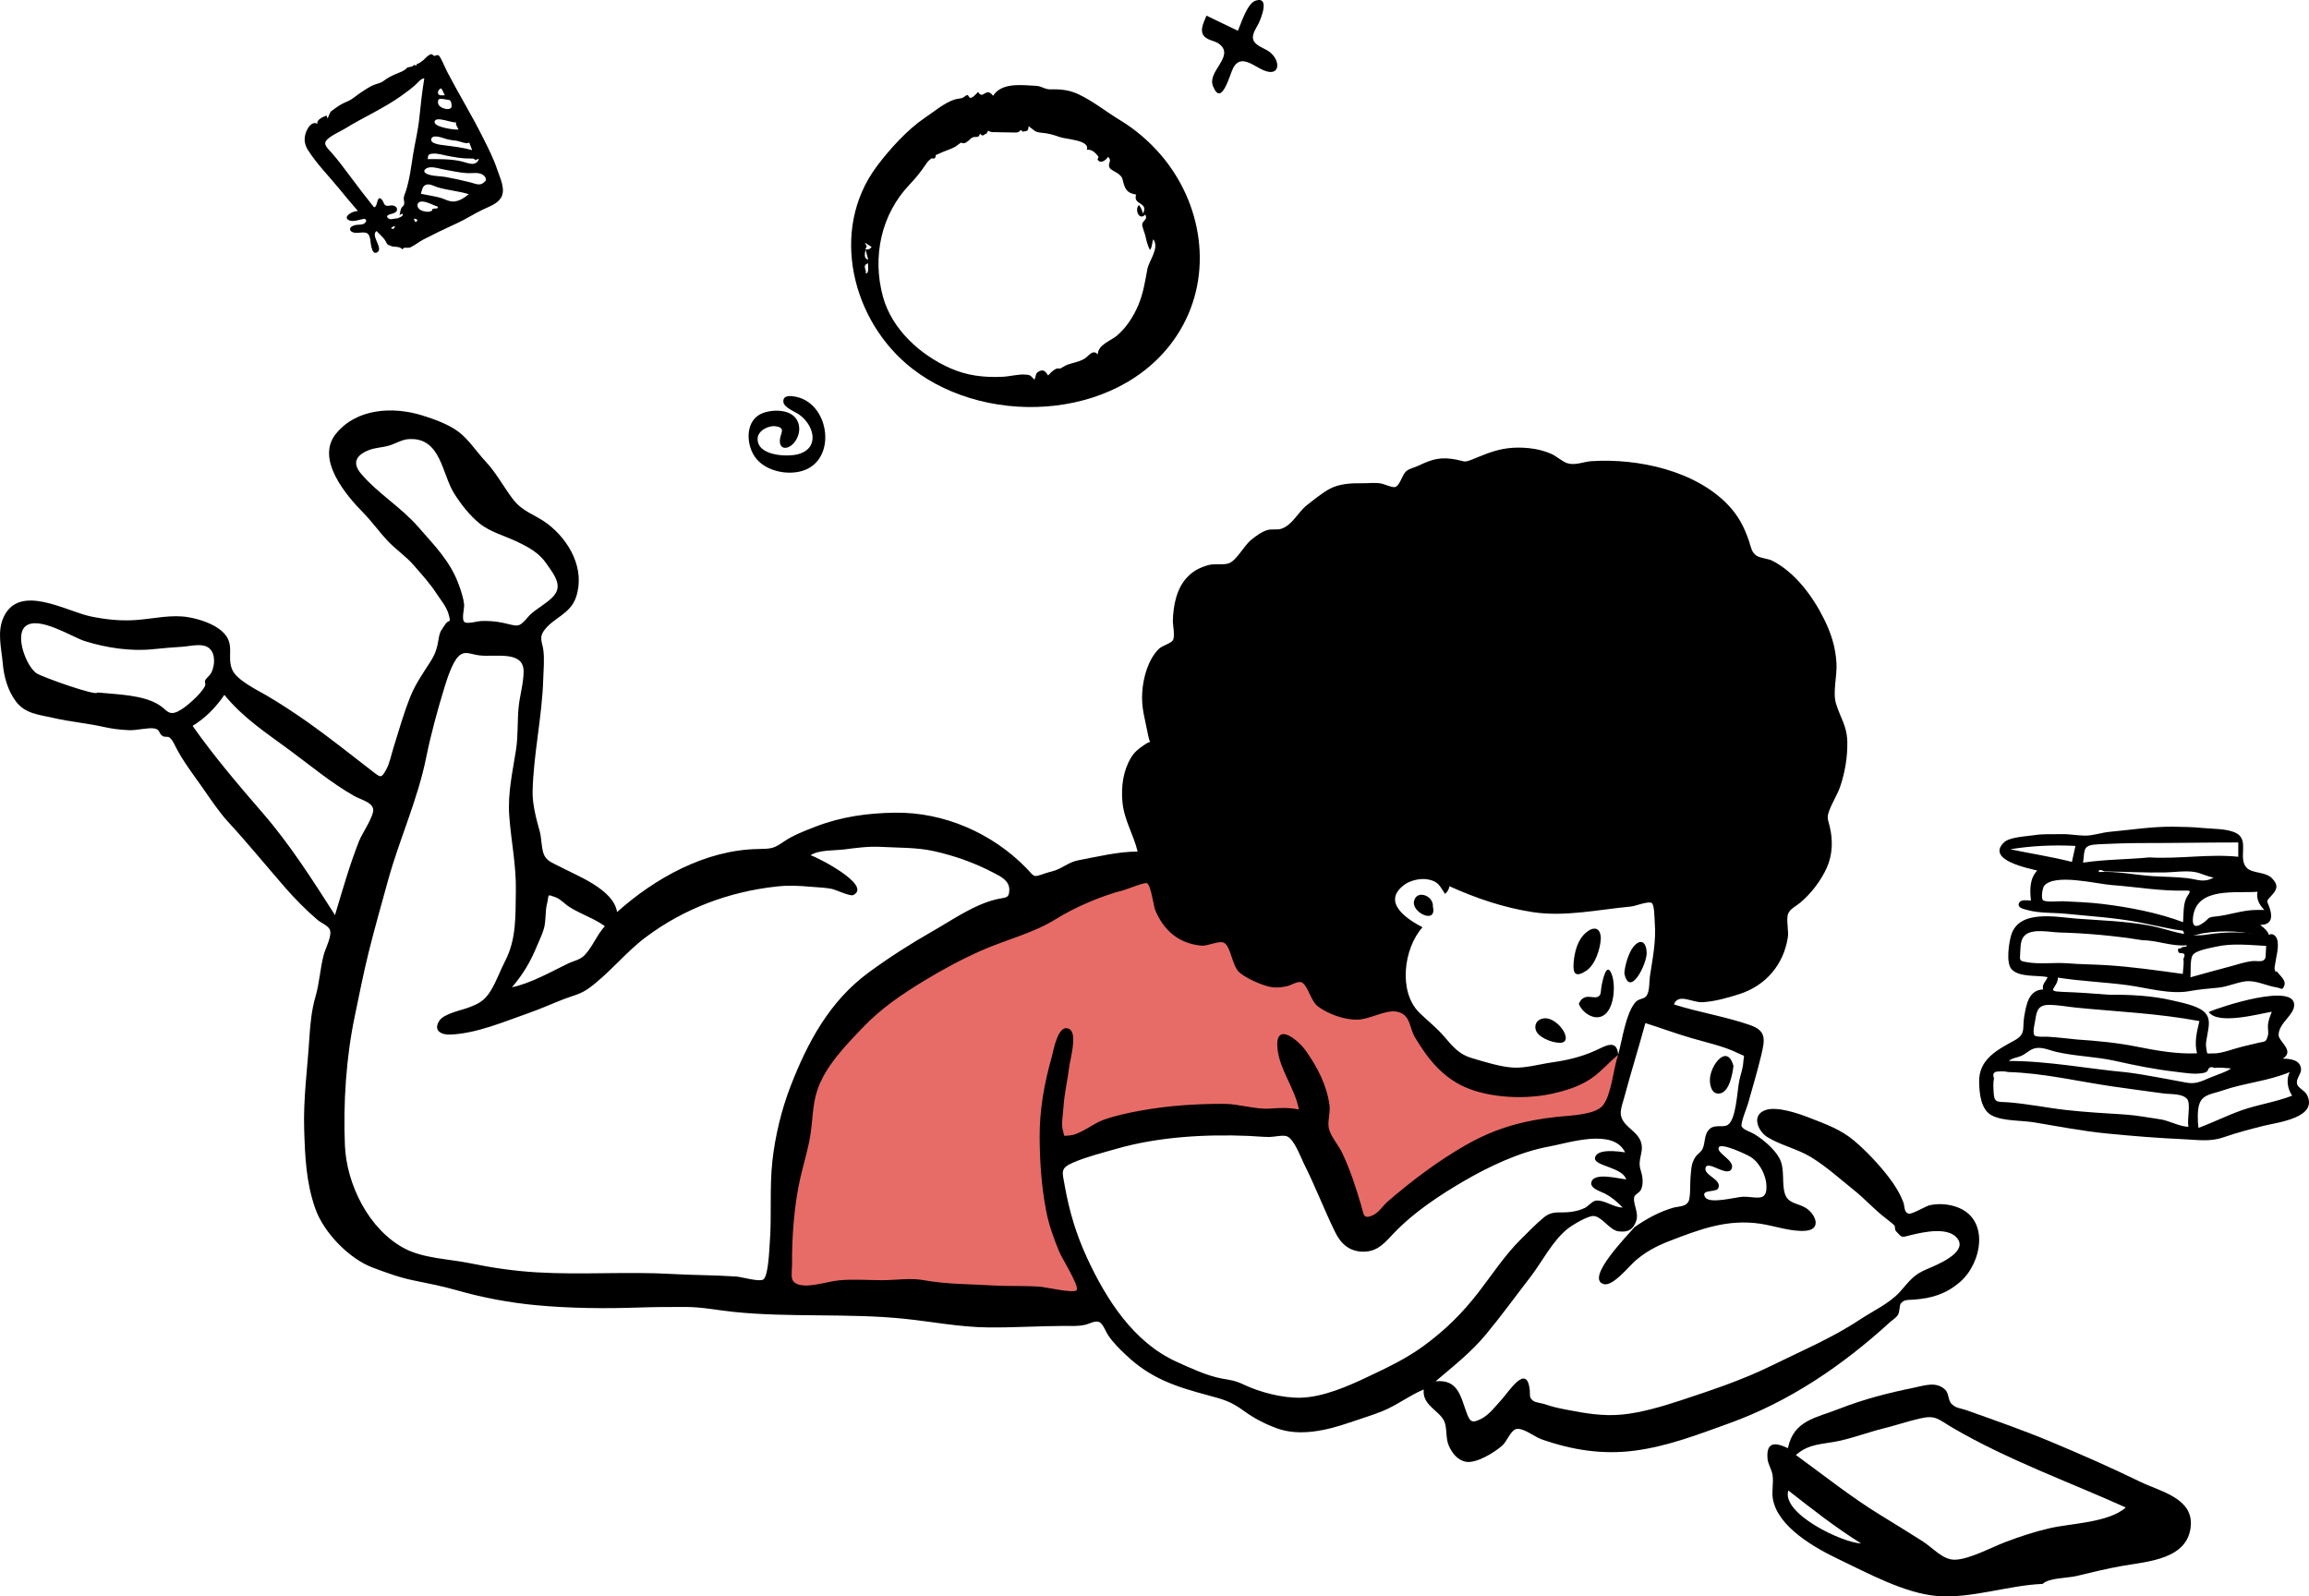 <svg xmlns="http://www.w3.org/2000/svg" width="567" height="392" viewBox="0 0 567 392">
    <g fill="none" fill-rule="evenodd">
        <g fill-rule="nonzero">
            <g>
                <g>
                    <g>
                        <path fill="#E76C67" d="M169.651 258.675L170.968 275.236 195.979 281.198 215.066 289.81 230.205 303.059 237.445 297.097 246.659 276.561 257.191 274.574 295.366 278.548 308.529 282.523 303.922 305.046 299.315 321.607 375.665 316.97 373.032 278.548 357.236 243.439 294.707 212.966 247.976 218.928 215.066 255.363 200.586 263.312 174.917 261.987" transform="translate(-342 -3322) translate(0 -5) translate(342 3300) matrix(-1 0 0 1 567 27)"/>
                        <g fill="#000">
                            <path d="M4.135 66.051c4.04 1.579 8.328 2.152 12.403 3.59 3.642 1.285 7.025 3.014 10.611 4.32.21-1.663.321-4.48-.293-6.047-.87-2.22-3.16-2.275-5.413-3.066-5.486-1.924-11.257-2.33-16.704-4.578.933 1.795.516 4.171-.604 5.781m69.743-5.805c-8.726.256-17.065 2.286-25.665 3.542-4.184.61-8.373 1.155-12.561 1.725-1.612.22-4.55-.039-5.721 1.356-.972 1.156.093 5.1-.339 6.794 1.764.13 4.895-1.517 6.81-1.79 2.98-.423 5.922-1.017 8.934-1.206 4.77-.3 9.456-.556 14.218-1.087 4.842-.54 9.528-1.542 14.408-1.909 2.373-.178 3.327.267 3.467-2.238.055-.979.19-2.618-.085-3.583.439-1.187.05-1.764-1.168-1.73-.774-.087-1.54-.045-2.298.126M57 52.253c2.36-.22 4.73-.538 7.095-.671.48-.027 2.913.12 3.31-.327.562-.63-.064-2.938-.167-3.651-.351-2.428-.739-3.84-3.387-3.845-2.235-.005-4.55.467-6.776.685-10.107.99-20.163 1.409-30.158 3.29.609 2.59 1.3 5.263.572 7.912 4.794.247 10.059-.675 14.745-1.622 4.79-.967 9.871-1.447 14.766-1.77m-15.996-24.39c-3.611.016-7.428 1.606-10.991 1.252-.053.662 1.087.112 1.402.733.673.001.907.22.701.659.013.299-.14.474-.459.525l-.47.04c-.69.023-.803.488-.339 1.396-.199 1.125.1 2.554.143 3.683 6.404-.871 12.625-1.777 19.073-2.166 3.045-.184 6.087-.183 9.127-.434 3.346-.275 6.998.316 10.268-.31 1.748-.335 1.565-.312 1.438-2.585-.078-1.381-.049-3.02-1.174-4.028-1.878-1.683-6.155-.71-8.401-.651-6.765.179-13.644.807-20.318 1.886M44.7 60.327c9.673-.878 19.274-2.802 29.003-2.802-.688-.687-2.187-.864-3.043-1.24-.976-.426-1.897-1.336-2.85-1.71-1.915-.75-3.863.292-5.829.742-4.743 1.086-9.609 1.123-14.36 2.188-4.91 1.1-9.885 2.115-14.886 2.675-2.382.266-4.937.807-7.29.178l-.574-.41c-.205-.875-.776-1.11-1.713-.701-1.19-.227-2.704.066-3.902.096-.048.478 4.376 1.977 5.22 2.349 2.031.894 3.41 1.55 5.58 1.166 4.887-.863 9.695-1.893 14.644-2.53M10.67 32.05c.379 1.473 1.966.803 3.333.965 1.834.217 3.66.85 5.436 1.327 3.226.867 6.454 1.722 9.667 2.638-.127-1.297.16-4.25-.525-5.401-.72-1.207-4.131-1.736-5.72-2.104-4.004-.926-8.281-.4-12.349-.204.072.925.125 1.85.159 2.779m38.463 9.217c3.799-.321 7.602-.571 11.412-.705 4.356-.153 1.19-.849 1.098-3.505-5.725.913-11.5 1.094-17.208 1.874-4.729.647-10.362 2.337-15.185 1.43-2.275-.429-4.597-.594-7.017-.836-2.283-.228-4.437-1.291-6.693-1.555-2.531-.297-5.118 1.126-7.636 1.502-1.068.16-1.316.883-1.82-.402-.522-1.332.975-2.421 1.564-3.218.689-.93.403.58.785-.873.107-.407-.183-1.43-.236-1.87-.135-1.108-.484-2.312-.538-3.419-.05-1.017-.059-2.568 1.045-3.162.674-.362 1.151.166 1.739.064 4.584-.797 9.978-.863 14.627-.093 5.04.833 9.38-1.374 14.348-2.27 5.828-1.05 11.718-1.207 17.596-1.65 5.027-.38 14.21-2.346 16.126 4.073.542 1.818 1.332 6.825-.127 8.373-1.914 2.032-6.347 1.384-8.822 1.912.37 1.053 1.472 1.769 1.091 3.023 3.47.164 4.083 3.44 4.626 6.498.562 3.165-.535 4.423 2.49 6.07 4.216 2.297 8.682 4.616 8.599 10.085-.041 2.75-.35 6.897-3.173 8.324-2.763 1.396-7.261 1.16-10.306 1.666-5.896.982-11.813 2.134-17.745 2.723-6.317.628-12.738 1.143-19.065 1.423-3.447.154-6.425.674-9.754-.485-3.274-1.14-6.476-1.973-9.853-2.82-3.334-.835-13.54-1.96-10.566-7.66.475-.913 2.102-1.638 2.365-2.5.423-1.392-1.008-2.478-.948-3.735.11-2.3 2.705-2.589 4.497-2.589-3.072-1.92 1.042-4.195 1.018-5.826-.043-2.874-3.618-4.739-3.82-7.148-.492-5.862 18.108.242 20.97 1.51-2.203 3.267-12.426.44-15.47-.055.415 1.09.812 2.071.932 3.188.098.91-.25 1.95.068 2.866.503 1.448.485 1.171 2.264 1.566 1.316.292 2.618.63 3.93.939 2.014.475 5.184 1.75 7.18 1.68 1.751-.06 1.405.483 1.726-1.462.173-1.045-.122-2.156-.298-3.18-.368-2.145-.905-4.175.969-5.715 1.787-1.468 5.553-2.167 7.745-2.684 4.864-1.15 10.479-1.43 15.47-1.372" transform="translate(-342 -3322) translate(0 -5) translate(342 3300) matrix(-1 0 0 1 567 27) translate(0 203)"/>
                            <path d="M73.347 5.544c-5.283-.876-10.65-1.092-15.995-.826l.87 3.925c5.007-1.276 10.087-2.024 15.125-3.099zM30.392 15.696c-2.119-.153-.645.784-.122 2.156.643 1.686.505 3.817.653 5.591 6.198-2.338 13.41-3.707 20-4.494 3.126-.373 6.297-.48 9.44-.64.928-.047 4.284.338 4.963-.28.505-.46.15-2.998-.334-3.558-2.638-3.042-12.835-.415-16.524-.143-6.048.447-11.986 1.517-18.076 1.368zm8.803-8.153c5.489.521 10.788.472 16.277 1.285-.416-3.452.081-4.333-3.876-4.516-3.527-.163-7.043-.295-10.554-.293-7.894.004-15.77-.145-23.673-.145v3.508c7.31-.74 14.502.597 21.826.16zM12.803 20.444c3.464-.015 6.737 1.279 10.202 1.614 2.073.2 1.422.455 2.86 1.485 2.24 1.605 2.885.75 2.605-1.43-.952-7.376-10.39-5.722-15.828-6.132.357 1.759-.464 3.25-1.674 4.463h1.835zm37.44-9.47c-4.982.08-9.97.36-14.918.259-2.214-.046-5.083-.48-7.254-.107-1.59.274-2.92 1.075-4.663 1.373 2.561 1.365 3.86.443 6.553.132 2.69-.31 5.421-.304 8.123-.466 4.436-.266 9.165-1.317 13.537-1.031.08-.61-.38-.663-1.378-.16zM10.727 26.949c-2.286-.004.859-2.577 1.272-2.832-2.531 0-3.144-1.502-2.41-3.915.69-2.273 1.201-1.577-.537-3.47-1.309-1.425-1.507-2.475.036-4.068 1.57-1.62 4.749-1.162 6.14-2.5 2.367-2.278-.688-6.813 2.593-8.558C20.038.426 23.613.572 26.06.323c2.368-.24 4.817-.287 7.2-.319 5.193-.07 10.588.792 15.758 1.266 1.885.172 4.004.926 5.861.927 1.894.003 3.878-.415 5.833-.367 2.274.057 4.464-.11 6.808.26 1.796.283 5.99.432 7.363 1.753 4.575 4.403-6.274 6.425-8.14 6.92 1.9 2.06 1.82 4.781 1.534 7.374.905 0 2.463-.39 2.931.614.582 1.246-1.57 1.57-2.079 1.715-2.927.837-6.352.607-9.369.911-6.03.607-11.987.958-17.955 2.088-2.909.551-5.8 1.233-8.706 1.77-.501.092-1.006.166-1.513.222-.778-.066-1.029.417-.755 1.451-.806.39-3.814-.581-4.744-.73-5.324-.855-10.087-.5-15.361.77zM127.856 163c-5.927 4.622-11.437 8.984-17.856 13 4.537-.14 19.628-7.31 17.856-13M126 154.288c-3.264-2.874-6.507-2.58-10.548-3.45-3.72-.803-7.337-2.184-11.05-3.103-2.914-.721-5.798-1.697-8.702-2.378-4.1-.963-4.505.097-8.276 2.297C74.05 155.462 59.086 160.832 45 167.17c4.136 3.73 13.44 3.89 18.608 5.08 3.774.867 7.365 2.054 10.98 3.427 3.366 1.28 8.788 4.225 12.338 4.322 2.996.084 5.432-2.937 8.012-4.564 3.393-2.14 6.77-4.244 10.19-6.332 7.238-4.417 14.004-9.83 20.872-14.814m-60.594 31.65c-1.542-1.505-6.184-1.439-8.118-1.899-3.809-.903-7.562-1.841-11.422-2.52-6.263-1.099-16.158-1.59-16.838-9.836-.567-6.853 7.593-8.479 12.366-10.8 7.176-3.493 14.498-6.715 21.858-9.795 6.899-2.887 13.9-5.328 20.925-7.823 1.37-.486 2.482-.42 3.6-1.532.883-.878.61-2.583 1.577-3.5 2.215-2.101 5.088-.996 7.75-.457 6.043 1.223 12.318 2.829 18.079 5.098 5.987 2.357 11.343 2.85 12.78 9.737 3.062-1.457 5.365-1.669 4.999 2.614-.107 1.258-1.008 2.627-1.224 3.924-.318 1.914.239 3.93-.076 5.849-1.146 6.975-10.414 12.141-16.157 14.88-7.082 3.377-16.22 8.367-24.127 9.026-8.425.702-17.607-2.655-25.972-2.965" transform="translate(-342 -3322) translate(0 -5) translate(342 3300) matrix(-1 0 0 1 567 27) translate(0 203)"/>
                        </g>
                        <path fill="#000" d="M484.467 106.453c5.144 6.273-2.434 15.144-6.732 19.521-2.085 2.125-3.814 4.581-5.853 6.76-2.014 2.151-4.542 3.845-6.35 5.923-1.9 2.182-4.092 4.57-5.68 7.024-1.005 1.556-2.496 3.293-2.995 5.097-.717 2.596-.118 1.097.83 2.564.97 1.498 1.295 1.585 1.624 3.674.32 2.03.773 3.516 1.867 5.251 1.8 2.858 3.746 5.544 5.017 8.703 1.688 4.202 2.883 8.468 4.229 12.791.525 1.686.876 3.617 1.723 5.17 1.203 2.207 1.372 2.022 3.162.646 5.342-4.108 10.744-8.45 16.313-12.365 3.19-2.242 6.504-4.438 9.87-6.403 2.31-1.348 7.275-3.748 8.432-6.251 1.534-3.32-.853-6.365 2.433-9.421 2.139-1.99 5.627-3.094 8.415-3.577 3.94-.683 8.293.292 12.229.645 3.98.357 7.87-.031 11.773-.848 5.974-1.25 17.45-8.168 21.321.142 1.694 3.637.55 7.666.23 11.393-.276 3.248-1.227 6.697-3.244 9.369-2.305 3.053-5.661 3.213-9.152 4.023-4.122.957-8.353 1.306-12.48 2.24-2.034.46-4.04.683-6.128.78-1.858.086-4.538-.67-6.169-.43-1.546.225-1.018 1.204-2.103 1.883-.44.276-1.339.078-1.613.3-.755.609-.974 1.14-1.524 2.242-1.749 3.503-4.394 6.918-6.642 10.128-1.894 2.703-4.087 6.014-6.315 8.426-4.722 5.116-9.308 10.752-13.969 16.097-2.371 2.72-5.216 5.613-7.971 7.95-.85.722-2.57 1.372-3.004 2.382-.62 1.44 1.067 4.61 1.46 6.058.936 3.442 1.063 6.997 2.056 10.386.95 3.242 1.296 6.777 1.506 10.156.477 7.638 1.517 14.883 1.273 22.526-.21 6.59-.451 12.91-2.733 19.382-2.077 5.89-8.298 12.302-14.084 14.472-3.443 1.293-6.643 2.467-10.109 3.168-3.422.692-7.029 1.4-10.428 2.374-6.305 1.807-12.95 3.07-19.5 3.688-8.38.792-17.125.868-25.484.576-3.813-.132-7.73-.14-11.493-.129-3.9.012-7.572.783-11.47 1.193-13.753 1.447-28.288.284-42.033 1.699-6.794.7-13.578 2.046-20.49 2.126-6.188.072-12.462-.338-18.513-.365-1.92-.009-3.592.145-5.51-.296-1.01-.234-2.433-1.14-3.454-.618-.892.456-1.564 2.381-2.117 3.201-1.208 1.793-2.68 3.233-4.236 4.72-6.17 5.9-12.286 7.887-20.385 10.049-3.718.993-5.554 1.512-8.676 3.784-2.543 1.85-5.116 3.18-8.043 4.27-5.741 2.14-12.511.485-17.907-1.371-2.613-.899-5.359-1.716-8.028-2.784-3.636-1.452-6.637-3.866-10.22-5.35.411 3.835-3.736 5.123-4.994 7.7-.813 1.666-.32 4.281-1.187 6.164-.804 1.746-2.047 3.397-3.985 3.854-2.64.622-7.362-2.325-9.217-4.045-1.03-.955-1.95-3.497-3.21-3.92-1.645-.553-4.66 1.888-6.217 2.44-7.45 2.637-15 3.881-23 2.83-8.104-1.064-15.534-3.952-23.135-6.69-14.886-5.361-27.843-14.188-39.5-24.816-.648-.592-1.59-1.119-2.036-1.894-.391-.677-.357-2.275-.612-2.653-.76-1.125-1.897-.926-3.322-1.034-4.4-.333-7.896-1.399-11.308-4.357-5.368-4.657-7.354-15.515.876-18.399 2.103-.737 4.419-.884 6.594-.43.897.188 4.234 2.217 5.086 2.08 1.292-.206 1.04-1.874 1.384-2.766.87-2.259 2.096-4.248 3.573-6.165 2.455-3.187 5.446-6.39 8.516-8.984 3.335-2.819 7.007-4.07 10.977-5.63 2.675-1.051 7.896-2.856 10.729-1.916 3.69 1.225 1.883 5.27-.441 6.685-3.32 2.021-7.305 2.85-10.67 4.895-3.713 2.257-7.104 5.348-10.502 8.06-2.734 2.184-5.104 4.878-7.882 6.972-.736.555-1.939 1.525-2.168 1.832-.08.106.019.97-.346 1.353-1.616 1.702-1.237 1.51-3.67.913-2.87-.704-9.717-2.297-11.651 1.272-1.74 3.21 5.384 6.103 7.723 7.083 3.434 1.437 4.236 2.88 6.69 5.62 2.514 2.806 6.689 4.714 9.838 6.807 6.805 4.522 14.455 7.731 21.744 11.324 7.092 3.496 14.717 6.013 22.107 8.46 4.462 1.476 9.81 3.06 14.492 3.515 4.719.46 9.144-.313 13.774-1.216 1.851-.362 3.248-.638 5.184-1.323.863-.305 2.27-.35 2.954-.884 1.061-.827.62-1.488.808-2.901.822-6.198 5.107.72 7.004 2.784 1.463 1.592 2.904 3.55 4.83 4.558 2.414 1.264 2.833.668 3.624-1.415 1.481-3.903 2.038-8.338 7.635-7.765-4.419-3.792-8.63-7.014-12.412-11.572-3.731-4.496-7.22-9.327-10.798-13.948-2.933-3.787-5.487-9.013-9.294-12-1.204-.945-4.862-3.121-6.255-3.076-2.084.068-3.934 3.485-6.18 3.769-2.48.314-3.621-.554-4.33-2.575-.734-2.095 1.022-4.507.429-6.03-.165-.424-1.22-.932-1.547-1.548-.49-.924-.526-2.14-.38-3.164.22-1.528.758-2.152.643-3.69-.133-1.785-.914-3.092-.3-4.96.646-1.963 2.631-3.038 3.87-4.487 1.876-2.194.918-3.848.165-6.667-1.61-6.03-3.49-11.992-5.125-18.02-3.76 1.194-7.435 2.547-11.215 3.659-3.635 1.07-8.134 2.03-11.507 3.718-2.027 1.015-1.464.083-1.314 2.336.096 1.458.71 3.087.996 4.525.527 2.656.756 9.51 2.83 10.778 1.255.769 3.275-.348 4.656 1.204 1.162 1.305.814 3.204 1.513 4.655.435.902 1.276 1.245 1.8 2.074 1.093 1.733.976 3.19 1.169 5.132.121 1.222-.066 4.885.54 5.835.809 1.267 2.411 1.047 3.763 1.442 3.405.995 6.541 2.725 9.433 4.742 1.5 1.842 12.24 12.621 7.576 13.993-2.252.662-6.237-4.428-7.858-5.812-2.513-2.145-5.145-3.553-8.209-4.736-7.478-2.887-14.243-5.48-22.387-4.282-3.491.513-7.732 2.064-11.24 1.723-3.529-.343-2.615-3.502-.408-5.265 1.974-1.575 4.72-1.132 5.587-3.774.874-2.67-.064-6.043 1.338-8.717 1.198-2.285 4.021-4.656 6.2-5.979.95-.576 2.58-.98 3.076-1.83.407-.697-1.27-4.694-1.503-5.525-1.14-4.07-2.38-8.145-3.346-12.26-.894-3.813-1.127-5.79 2.878-7.174 6.11-2.113 12.518-3.101 18.632-5.044-1.084-2.833-4.471-.45-6.904-.548-2.98-.12-6.43-1.104-9.268-2.022-6.443-2.087-10.827-7.288-11.823-13.995-.22-1.471.47-4.422-.063-5.723-.504-1.229-1.928-1.826-2.97-2.702-2.683-2.256-5.06-5.353-6.507-8.559-1.45-3.212-1.552-6.821-.709-10.212.465-1.868.727-2.125.07-3.891-.76-2.044-1.999-3.863-2.7-5.963-1.148-3.44-1.774-7.147-1.712-10.78.071-4.074 1.7-5.902 2.78-9.495.85-2.835-.311-6.755-.116-9.901.249-4.027 1.276-7.261 3.05-10.845 2.725-5.507 7.04-11.41 12.657-14.296 1.11-.572 2.936-.605 3.929-1.269 1.233-.825 1.33-2.04 1.812-3.486 1.152-3.445 2.59-6.237 5.079-8.871 8.075-8.544 22.225-11.57 33.573-10.848 2.038.13 3.98 1.097 5.912.529 1.338-.395 2.756-1.793 4.136-2.373 1.746-.733 3.495-1.161 5.374-1.349 3.71-.37 6.728.021 10.148 1.278 1.29.475 2.527.993 3.8 1.508 2.009.815 1.894.427 3.784.05 3.765-.753 5.929-.196 9.265 1.416.889.43 2.296.748 3.06 1.35 1.082.852 1.523 3.443 2.728 3.926.668.27 2.735-.72 3.596-.86 1.52-.25 3.01-.03 4.522-.046 2.679-.03 5.51.07 7.955 1.34 1.842.957 4.06 2.802 5.645 4.031 2.195 1.7 3.566 4.914 6.306 5.804 1.074.35 2.235-.004 3.33.294 1.429.387 2.8 1.425 3.957 2.341 1.99 1.577 3.673 5.241 5.7 5.882 1.354.428 3.457-.019 5.005.424 1.942.556 3.553 1.362 4.993 2.837 2.747 2.813 3.523 6.971 3.64 10.786.032 1.028-.6 3.927.014 4.84.546.81 2.6 1.276 3.437 2.107 2.614 2.597 3.795 6.926 4.06 10.484.302 4.06-.743 6.921-1.462 10.806-.448 2.422-1.027.87 1.01 2.297 1.398.98 2.364 1.664 3.271 3.202 1.897 3.214 2.373 7.003 2.06 10.666-.391 4.57-2.701 7.977-3.74 12.301 4.787 0 9.944 1.27 14.621 2.155 1.726.327 3.063 1.279 4.595 2.042 1.321.659 2.307.735 3.555 1.172 3.018 1.056 2.434.88 4.534-1.282 8.364-8.607 20.27-13.804 32.276-13.635 6.697.094 13.175.981 19.436 3.4 2.595 1.001 5.48 2.082 7.782 3.653 2.666 1.822 3.063 1.8 6.588 1.875 12.767.265 25.154 7.144 34.445 15.481.83-5.592 9.884-8.946 14.268-11.264 1.498-.791 2.875-1.204 3.612-2.688.69-1.389.649-4.246 1.11-5.881.846-3.004 1.824-6.68 1.748-9.848-.219-9.172-2.335-18.302-2.609-27.495-.069-2.309-.33-4.9-.024-7.187.246-1.841 1.084-2.99-.12-4.695-2.288-3.237-6.505-4.045-7.923-8.306-2.285-6.866 1.64-13.887 7-17.97 3.086-2.352 6.101-2.85 8.575-6.146 2.227-2.97 4.11-6.481 6.649-9.181 2.13-2.263 4.069-5.296 6.51-7.18 2.5-1.93 6.174-3.236 9.162-4.153 7.172-2.203 15.979-1.677 21.025 4.476zm-224.18 172.484c-1.668.071-3.347.26-5.019.258-1.016-.002-3.38-.553-4.295-.164-1.831.777-3.313 5.03-4.168 6.727-2.772 5.503-4.955 11.272-7.66 16.795-1.406 2.873-3.506 4.763-6.825 4.81-3.72.05-5.47-2.34-7.83-4.793-4.705-4.893-11.04-9.099-16.882-12.501-6.31-3.675-13.834-7.236-21.018-8.534-4.784-.864-15.744-4.59-18.655 1.43 1.487-.2 7.165-1.07 7.405 1.453.181 1.894-6.803 2.218-7.666 5.188 1.827-.143 8.13-1.908 8.573.815.236 1.447-2.398 2.176-3.325 2.664-1.836.969-2.941 1.975-4.387 3.43 2.23 0 4.429-1.9 6.546-1.7.874.08 1.924 1.391 2.718 1.79 1.127.567 2.344.849 3.587 1.003 2.706.336 4.344-.43 6.502 1.339 1.937 1.587 3.952 3.683 5.736 5.45 3.81 3.773 6.945 8.562 10.213 12.802 4.034 5.234 8.224 9.389 13.59 13.31 4.37 3.19 8.797 5.256 13.747 7.605 4.856 2.305 10.963 4.978 16.472 5.104 4.395.102 9.887-1.312 13.886-3.194 2.326-1.094 3.172-1.093 5.5-1.526 3.612-.672 7.793-2.618 11.137-4.144 10.5-4.793 17.155-15.239 21.89-25.464 2.695-5.82 4.379-11.505 5.502-17.801.611-3.43 1.145-4.235-2.186-5.654-3.364-1.432-7-2.318-10.502-3.33-10.272-2.967-21.98-3.621-32.586-3.168zm25.092-62.066c-1.048.473-1.605 5.528-2.075 6.654-2.099 5.024-5.822 8.16-11.281 8.683-1.695.162-4.46-1.385-5.674-.654-1.626.98-1.92 5.664-3.67 7.201-1.611 1.415-4.968 2.911-7.034 3.455-1.595.42-3.178.305-4.767-.065-.907-.21-2.636-1.335-3.524-.91-1.512.722-2.224 4.568-3.95 5.873-2.523 1.908-6.53 3.321-9.62 3.286-3.185-.037-7.024-2.562-9.86-1.958-3.368.718-2.925 3.86-4.395 6.316-3.122 5.215-6.67 9.708-12.281 12.198-6.07 2.693-14.773 3.036-21.14 1.666-3.46-.745-6.934-1.798-9.855-3.789-2.328-1.586-4.075-3.698-6.23-5.49l-.352-.286.017.063c.048.167.097.33.146.488 1.027 3.284 1.482 9.11 3.522 11.787 1.825 2.397 8.16 2.531 11.212 2.853 8.174.865 15.205 2.785 22.416 6.899 6.902 3.938 13.207 8.703 19.183 13.839 1.228 1.054 2.209 2.746 3.694 3.425 2.425 1.108 2.23-.186 2.87-2.353 1.316-4.443 2.712-8.833 4.717-13.022.858-1.795 2.812-4.02 3.23-5.926.402-1.83-.422-3.825-.142-5.79.707-4.96 2.94-9.191 5.738-13.204 1.943-2.784 7.755-7.526 7.012-.517-.548 5.176-4.315 9.762-5.242 14.848 2.856-.534 4.649-.379 7.22-.215 3.509.222 7.499-1.156 11.116-1.167 6.934-.022 13.764.432 20.58 1.671 3.156.575 6.161 1.224 9.205 2.307 2.39.852 5.57 3.563 8.118 3.77 1.847.15 1.203.393 1.705-1.188.467-1.467-.035-4.106-.128-5.644-.212-3.483-1.044-6.872-1.475-10.33-.185-1.485-1.95-7.673-.087-8.873 2.851-1.835 4.043 5.366 4.406 6.656 1.86 6.612 3.056 13.126 3 20.039-.048 5.978-.444 11.725-1.559 17.668-.659 3.51-1.867 6.883-3.223 10.175-.715 1.734-4.904 8.308-4.322 9.465.467.928 7.587-.687 8.682-.781 3.897-.335 7.804-.102 11.705-.334 5.767-.344 11.577-.274 17.099-1.293 3.292-.61 6.786-.027 10.076-.006 3.628.024 7.134-.313 10.786.035 2.773.263 6.935 1.731 9.61 1.121 2.739-.625 1.93-2.464 1.95-5.261.044-6.76-.556-14.537-2.06-21.11-.794-3.464-1.862-6.819-2.431-10.341-.57-3.524-.54-7.332-1.6-10.745-1.879-6.054-7.045-11.31-11.325-15.783-4.404-4.605-9.303-7.948-14.706-11.25-4.592-2.805-9.445-5.44-14.42-7.636-5.972-2.634-12.752-4.259-18.286-7.728-4.606-2.887-11.267-5.733-16.58-7.07-.84-.21-5.127-1.99-5.721-1.722zm164.032-55.955c-3.832.54-10.994-1.337-10.99 3.962 0 2.907.962 5.956 1.235 8.864.322 3.432.1 6.886.62 10.305.844 5.534 2.082 10.644 1.667 16.33-.451 6.18-1.735 12.12-1.615 18.389.113 5.966-.208 11.718 2.618 17.193 1.192 2.311 2.16 5.027 3.472 7.19 1.537 2.534 2.869 3.277 5.617 4.297 1.721.64 5.959 1.472 7.074 3.195 1.61 2.487-.54 3.493-2.657 3.408-6.538-.26-13.251-3.188-19.381-5.325-2.884-1.007-5.66-2.274-8.495-3.372-2.264-.878-4.111-1.181-6.17-2.678-5.02-3.649-8.895-8.692-13.845-12.434-9.365-7.08-20.593-11.307-32.355-12.561-3.027-.323-5.37-.178-8.4.08-1.678.142-3.338.188-4.999.497-.959.179-4.565 1.898-5.314 1.54-4.866-2.32 8.912-9.384 10.461-9.77-1.957-1.384-6.023-1.145-8.371-1.453-2.998-.394-5.913-.777-8.94-.612-4.233.233-8.735.107-12.89 1.024-5.204 1.148-10.133 2.91-14.836 5.383-1.57.826-3.78 1.83-3.764 4.13.014 2.163.872 1.809 2.97 2.287 5.654 1.291 10.886 5.05 15.923 7.914 5.355 3.045 10.69 6.466 15.659 10.114 9.527 6.994 14.964 17.056 19.195 27.994 2.19 5.657 3.776 12.263 4.434 18.293.733 6.708.122 13.454.645 20.155.123 1.584.334 7.903 1.525 8.888.904.747 5.388-.588 6.652-.676 5.284-.365 10.6-.329 15.784-.628 10.955-.634 22.186.25 33.242-.402 5.561-.328 10.944-1.113 16.398-2.239 5.07-1.046 11.386-1.17 16.01-3.587 8.9-4.653 14.326-15.869 14.717-25.366.424-10.295-.277-21.497-2.432-31.753-1.13-5.378-2.11-10.496-3.44-15.81-1.488-5.95-3.16-11.873-4.793-17.75-2.814-10.114-7.193-19.537-9.29-29.904-1.153-5.702-2.788-11.664-4.493-17.23-.63-2.05-1.869-5.948-3.332-7.506-1.538-1.637-2.828-.698-5.116-.376zM137.097 284.103c-2.307 1.48-3.97 4.811-3.866 7.557 0 3.624 3 2.08 5.825 2.212 1.72.08 8.082 1.85 9.2.141 1.336-2.041-2.68-1.13-3.189-2.225-1.028-2.214 3.686-3.15 3.11-5.068-.577-1.919-5.365 2.51-6.392.281-.95-2.062 3.887-3.846 3.145-5.267-.63-1.203-7.017 1.844-7.833 2.369zm10.021-18.883c-.012 1.544-.543 3.599-2.457 3.284-2.39-.394-3.115-4.998-3.333-6.74 1.53-5.736 5.816-.063 5.79 3.456zm69.411-49.3c-2.764.434-3.075 1.676-4.367 3.58-.59-.47-.956-1.096-1.097-1.875-6.535 2.953-13.334 5.26-20.422 6.352-7.897 1.217-16.135-.625-24.16-1.375-1.038-.097-4.225-1.385-5.072-.874-.7.424-.688 3.977-.746 4.663-.39 4.681.5 8.817 1.186 13.398.182 1.22.003 3.86.961 4.902.674.731 1.874.465 2.727 1.57 2.301 2.981 3.019 8.755 4.078 12.6l.026.093.005-.069c.328-3.92 3.382-1.906 5.655-.878 3.416 1.545 6.996 2.371 10.692 2.89 2.972.419 6.344 1.418 9.392 1.258 3.202-.167 7.141-1.439 10.258-2.354 2.954-.866 4.583-2.742 6.622-5.157 1.947-2.307 4.066-3.886 6.168-5.945 5.294-5.185 3.844-15.929-.755-21.004 3.721-1.916 10.174-6.127 4.515-10.399-1.463-1.104-3.902-1.654-5.666-1.376zm-46.886 43.034l-.005.07.033.027-.028-.097zm18.129-8.902c1.467.112 2.521 1.219 2.135 2.744-.488 1.927-3.827 3.134-5.497 3.241-4.425.531-.24-6.258 3.362-5.985zm-13.975-7.414c.158 1.118.001 1.816.968 2.179.739.278 2.136-.294 3.045.092.906.387.935.62 1.492 1.528-.63 1.98-3.525 4.219-5.847 3.028-2.887-1.48-3.156-7.32-2.364-9.812 1.341-4.224 2.469 1.316 2.706 2.985zm256.76-22.304c-1.204.44-2.267 1.684-3.344 2.362-2.866 1.802-6 2.759-8.746 4.732 1.96 2.122 2.987 5 4.902 7.041 1.198 1.278 2.655 1.42 4.095 2.113 4.21 2.027 9.166 4.878 13.816 5.847-2.723-3.196-4.45-6.088-6.067-9.972-.579-1.389-1.304-2.857-1.737-4.3-.62-2.065-.286-4.251-.812-6.29-.567-2.2.215-2.378-2.106-1.533zm-264.704 12.101c1.225 1.45 2.166 4.718 2.27 6.57-1.292 6.207-5.616-2.357-5.485-5.136.122-2.564 1.464-3.506 3.215-1.434zm11.716-3.396c2.099 1.795 2.784 4.794 3.002 7.272.237 2.686-.375 3.827-3.042 2.101-2.334-1.512-3.502-5.536-3.623-7.894 0-2.688 1.63-3.22 3.663-1.48zm42.217-7.688c.524 2.803-5.663 5.683-4.653 1.294-.202-2.8 4.097-4.263 4.653-1.294zm292.12-50.72c-4.674 5.723-10.332 9.357-16.18 13.682-5.18 3.831-10.112 7.97-15.72 11.151-1.647.935-4.344 1.478-4.642 3.214-.28 1.631 2.739 6.014 3.437 7.783 2.355 5.966 4.094 12.09 5.935 18.246 5.489-8.582 11.025-17.307 17.752-25.067 5.937-6.848 12.028-14.014 17.218-21.394-3.142-1.92-5.745-4.567-7.8-7.616zm34.254-13.2c-5.204 1.632-11.2 2.55-16.624 1.994-2.459-.252-4.881-.462-7.364-.616-1.858-.115-5.002-1.024-6.6.413-1.513 1.358-1.33 4.062-.56 5.75.498 1.092 1.19 1.269 1.64 2.173.146.29-.285.794.09 1.479 1.028 1.885 4.527 5.034 6.413 5.994 2.419 1.231 2.78-.201 4.666-1.442 3.97-2.612 10.64-2.66 15.29-3.13.094 1.004 13.573-3.821 14.903-4.707 2.488-1.655 5.403-9.276 2.756-11.534-3.194-2.726-11.52 2.656-14.61 3.626zm-90.642-36.323c-1.638 2.619-3.817 5.43-6.237 7.39-2.733 2.213-6.28 3.072-9.405 4.587-2.83 1.37-5.345 2.744-7.112 5.39-1.222 1.83-3.462 4.397-2.44 6.755 1.044 2.413 5.16 4.105 6.948 6.201 2.462 2.887 2.466 2.32 6.154 1.523 1.842-.4 3.592-.523 5.474-.457.762.026 3.333.775 4.009.272.864-.643.014-3.317.123-4.357.167-1.582.728-3.215 1.259-4.706 2.107-5.923 6.113-9.828 10.008-14.319 4.179-4.818 9.904-8.2 14.022-13.04 2.274-2.673 1.239-4.563-1.881-5.814-1.586-.635-3.444-.633-5.07-1.14-1.683-.523-3.181-1.554-4.984-1.575-7.66-.308-7.904 8.55-10.868 13.29zM353.798 63.783l.662-2.523c.273 1.466.35 2.195-.662 2.523m.605 3.359c-.886.128-.537-2.125-.537-2.518 1.53.702.263 1.545.537 2.518m-1.444-6.5l1.678-1.064c-.779 1.551-.473.582-.152 1.618-.587.181-1.159-.03-1.526-.553m-2.786 12.243c-2.186 7.968-9.127 14.252-16.458 17.507-4.213 1.87-8.354 2.338-12.904 2.13-1.754-.081-3.819-.654-5.507-.547-1.3.082-1.242.139-2.319 1.245-.476-.882-.131-1.5-1.087-2.014-1.192-.64-1.687.105-2.279.992-.774-.806-1.09-1.227-2.094-1.706.032.015-.96-.023-.92-.01-.178-.056-1.257-.753-1.595-.88-1.386-.522-2.988-.737-4.267-1.486-1.118-.655-2.04-2.492-3.32-1.08 0-2.36-3.163-3.338-4.645-4.574-2.316-1.93-4.158-4.79-5.312-7.555-1.232-2.95-1.643-5.776-2.219-8.816-.402-2.123-3.039-5.193-1.456-7.336.378.899.2 1.819.827 2.634.564-1.092.874-2.314 1.129-3.509.125-.585.85-2.303.768-2.813-.168-1.043-1.453-1.1-.74-2.38 1.478 1.617 2.67-1.221 1.554-2.353-.552.625-.754 1.335-1.008 2.109-1.454-2.949 2.569-2 1.689-4.66 1.468-.285 2.312-.656 2.87-2.114.621-1.622.164-1.976 1.574-3.048.485-.368 1.856-.898 2.107-1.504.485-1.171-.75-1.519.332-2.616.365.644 1.79 1.92 2.57.706.155-.242-.5-.414-.023-.971.706-.825 1.496-1.634 2.691-1.46-.946-2.378 5.1-2.566 6.647-3.127 1.552-.561 2.868-.93 4.514-1.06 1.643-.13 1.725-.615 3.116-1.609.118 1.423.459 1.11 1.465 1.36.242-.416.49-.463.744-.14.252.242.561.355.926.342.552.028 1.179-.044 1.758-.032 1.36.026 2.762-.087 4.095-.059.344-.057.665-.177.966-.36l.377.715c.707.089.762.978 1.63.005.258 1.237.996.593 1.776.929.712.306.825.796 1.482 1.138.432.351.895.398 1.39.14.47.35.949.691 1.434 1.022.893.507 1.946.817 2.888 1.218.626.26 1.249.53 1.866.81.019.748.353 1.013 1.003.793.587.493.752.474 1.321 1.314 1.29 1.904 2.435 3.384 4.064 5.086 7.082 7.4 9.258 17.86 6.58 27.624m1.558-31.996c-3.193-4.29-7.713-9.204-11.774-11.914-2.06-1.374-4.949-3.84-7.466-4.567-.597-.173-1.215-.184-1.802-.365-.453-.14-.7-.606-1.216-.69-.362-.059-.402.753-.786.678-.803-.157-1.312-.956-1.879-1.456-1.218 2.106-1.879-1.436-3.667.945-2.129-3.349-7.129-2.617-10.527-2.448-1.008.05-1.482.41-2.375.677-.832.248-.914.184-1.822.177-2.262-.017-4.27.268-6.36 1.265-3.513 1.674-6.738 4.283-10.074 6.3-3.728 2.255-7.09 5.126-9.942 8.424-10.312 11.925-13.07 29.332-4.847 43.157 13.06 21.957 46.75 24.304 65.84 9.405 14.748-11.511 20.361-33.918 8.697-49.588" transform="translate(-342 -3322) translate(0 -5) translate(342 3300) matrix(-1 0 0 1 567 27)"/>
                        <path fill="#000" d="M379.596 101.401c-3.006-1.078-8.036-.845-8.78 3.045-.31 1.63.295 3.352 1.418 4.535 1.302 1.372 3.375 1.5 3.264-.89-.077-1.653-1.647-3.09 1.114-3.423 1.718-.207 4.26 1.08 4.345 2.982.193 4.287-7.212 4.623-9.941 3.882-5.416-1.47-3.945-7.155-.225-9.75.96-.67 3.717-1.703 3.843-3.095.168-1.847-2.111-1.47-3.228-1.226-8.21 1.79-10 15.573-1.421 18.17 3.896 1.18 9.382-.037 11.73-3.573 2.202-3.315 2.231-9.096-2.119-10.657M270.735 3.838l-7.699 3.714c-.848-1.82-2.281-6.789-4.433-7.423-3.484-1.028-1.265 4.39-.664 5.628.494 1.017 1.64 2.594 1.361 3.806-.373 1.634-2.673 2.213-3.877 3.056-2.98 2.086-2.956 6.468 1.359 4.611 2.442-1.05 5.465-3.966 7.337-.656.864 1.527 2.911 10.057 5.05 4.478 1.323-3.454-5.046-7.042-1.906-9.964 1.01-.94 2.194-1.02 3.203-1.56 2.439-1.306 1.064-3.718.27-5.69M468.314 23.427c4.42 3.188 9.491 5.367 14.11 8.239 1.157.718 4.76 2.21 4.724 3.544-.02.78-1.103 1.757-1.577 2.297-.812.926-1.576 1.861-2.325 2.84-3.43 4.484-6.66 9.01-10.378 13.268-.56.64-2.246 3.699-2.79 2.18-.247-.689-.044-1.463-.687-2.105-.331-.33-1.61-.513-1.238-1.222l.746.34c-.193-.567-.18-1.188-.468-1.724-.18-.333-.531-.49-.653-.865-.169-.518.117-1.12.07-1.654-.048-.533-.32-1.036-.482-1.539-.962-2.978-1.307-5.98-1.8-9.052-.487-3.04-1.246-5.986-1.544-9.06-.315-3.247-.7-6.487-1.215-9.708.918.13 1.625 1.145 2.274 1.718 1.022.9 2.131 1.708 3.233 2.503m-3.488 31.097c-.145-.146-.259-.325-.34-.536 1.491-.943.591.665.34.536m-1.568-2.742c-.957.286-1.644.344-2.382-.083-.07-.04.01-.353-.115-.417-.11-.056-.28.013-.374-.039-.32-.177-.883.211-.938-.468 1.221-.405 2.422-1.153 3.711-1.28 1.792-.174 1.71 1.805.098 2.287m-4.302-3.236c-1.275.332-2.326 1.108-3.68.905-1.273-.19-2.378-.924-3.381-1.77 2.51-.79 5.142-.933 7.65-1.699.816-.249 1.889-.906 2.769-.641.977.294 1.039 1.314 1.332 2.241-1.565.314-3.141.561-4.69.964m-7.499-3.753c-1.214.315-2.455 1.004-3.47-.185-.163-.191-.307 0-.287-.59.02-.624.54-1.025.988-1.244 1.054-.516 2.53-.182 3.648-.258 1.784-.12 3.6-.523 5.364-.833 1.222-.215 2.484-.69 3.733-.597.964.073 2.127.965.722 1.616-1.28.593-3.198.502-4.584.758-2.05.38-4.092.809-6.114 1.333m-1.541-5.678l.245.253c-.013-.003.485-.412.617-.424.64-.056 1.285-.011 1.927-.048 1.48-.085 2.97-.346 4.422-.633 1.183-.235 2.388-.639 3.606-.537 1.054.087 1.165.306 1.234 1.337-2.691 0-5.463-.057-8.108.52-1.722.376-3.62 1.495-4.482-.522l.539.054m1.86-4.13c.641.519 2.388-.344 3.155-.43.834-.094 1.619-.192 2.427-.413.717-.196 3.087-1.175 3.637-.239.842 1.436-2.57 1.7-3.11 1.77-2.269.298-4.622.563-6.83 1.196l.721-1.884m3.236-5.04c.162.645 5.184-1.73 5.276-.004.07 1.324-4.97 1.984-5.875 1.868.212-.61.776-1.156.599-1.864m1.083-3.966c.125-1.436.317-1.428 1.469-1.563.878-.103 2.085-.618 1.857.947-.196 1.341-3.451 2.066-3.326.616m2.343-3.987c.306-.73.995.253 1.01.625.038.989-.836.775-1.678.775.235-.462.457-.93.668-1.4m8.605-5.335c-.14-.167-.923-.23-1.146-.311-.549-.2-.47-.625-1.172-.206-.036-.035.031-.35-.007-.364-.02-.008-.51-.192-.67-.293-.386-.245-.734-.485-1.088-.793-.376-.326-.754-.8-1.184-1.06-.181-.11-.33-.266-.548-.3-.568-.086-.405.306-.901.384-.306.048-.528-.306-.928-.153-.345.132-.545.612-.699.898-.56 1.04-.99 2.161-1.538 3.213-2.8 5.379-5.982 10.553-8.694 15.982-1.306 2.616-2.67 5.25-3.589 8.029-.663 2.004-2.16 4.933-.872 6.936.937 1.456 2.812 2.085 4.308 2.789 2.25 1.058 4.326 2.442 6.602 3.47 2.714 1.223 5.35 2.504 7.994 3.871 1.129.583 2.147 1.423 3.271 1.975.688.338 1.75-.239 1.974.536.862-1.036 2.257-.346 3.254-1.075.587-.43 1.016-1.275 1.505-1.803.734-.793 1.53-1.528 2.28-2.306 2.971-3.092 5.715-6.313 8.42-9.634 2.582-3.172 5.6-6.168 7.78-9.64.867-1.378 1.024-2.823.452-4.346-.417-1.11-1.423-2.788-2.86-2.052.545-.898-1.556-1.856-2.193-2.032-.01-.002-.136.687-.313.67.063.006-.534-1.528-.797-1.724-.78-.586-1.727-1.268-2.577-1.75-.78-.442-1.603-.66-2.358-1.155-.916-.6-1.757-1.31-2.676-1.905-.887-.574-1.876-1.253-2.857-1.648-.85-.343-1.614-.41-2.38-.971-.946-.695-1.772-1.166-2.864-1.645-.945-.414-2.254-.776-2.93-1.587" transform="translate(-342 -3322) translate(0 -5) translate(342 3300) matrix(-1 0 0 1 567 27)"/>
                        <path fill="#000" d="M475.947 54.304c-.235.385-2.43.255-2.478-.198-.072-.676 2.886-.47 2.478.198m1.534-.57c1.039.09 2.745.834 3.745.384 1.527-.687-.076-1.74-.896-2.056-.833-.32-2.075-.15-2.504-1.07-.322-.693.475-2.626-.514-2.315-1.037.326-.736 3.094-2.364 2.161-.776-.445-.46-3.157-1.76-1.772-.356.38-.387 1.075-.858 1.358-.481.289-1.085-.012-1.593.013-1.344.067-1.773 1.395-.41 1.922.504.195 2.405.433 1.253 1.303-.725.548-2.337-.602-2.96.352-.856 1.31 1.438 1.34 2.054 1.732 1.044.664.181 2.215.265 3.32.127 1.687 1.056 1.335 1.393-.094.286-1.211-.069-2.955 1.661-2.474 2.817.784-1.566 4.56.497 5.527 1.316.616 1.502-2.715 1.604-3.288.379-2.117 1.505-1.623 3.21-1.558 1.994.076 2.475-1.481.364-1.927-.673-.142-1.6.038-2.184-.415-.346-.268-.822-1.173-.003-1.103" transform="translate(-342 -3322) translate(0 -5) translate(342 3300) matrix(-1 0 0 1 567 27)"/>
                    </g>
                </g>
            </g>
        </g>
    </g>
</svg>
